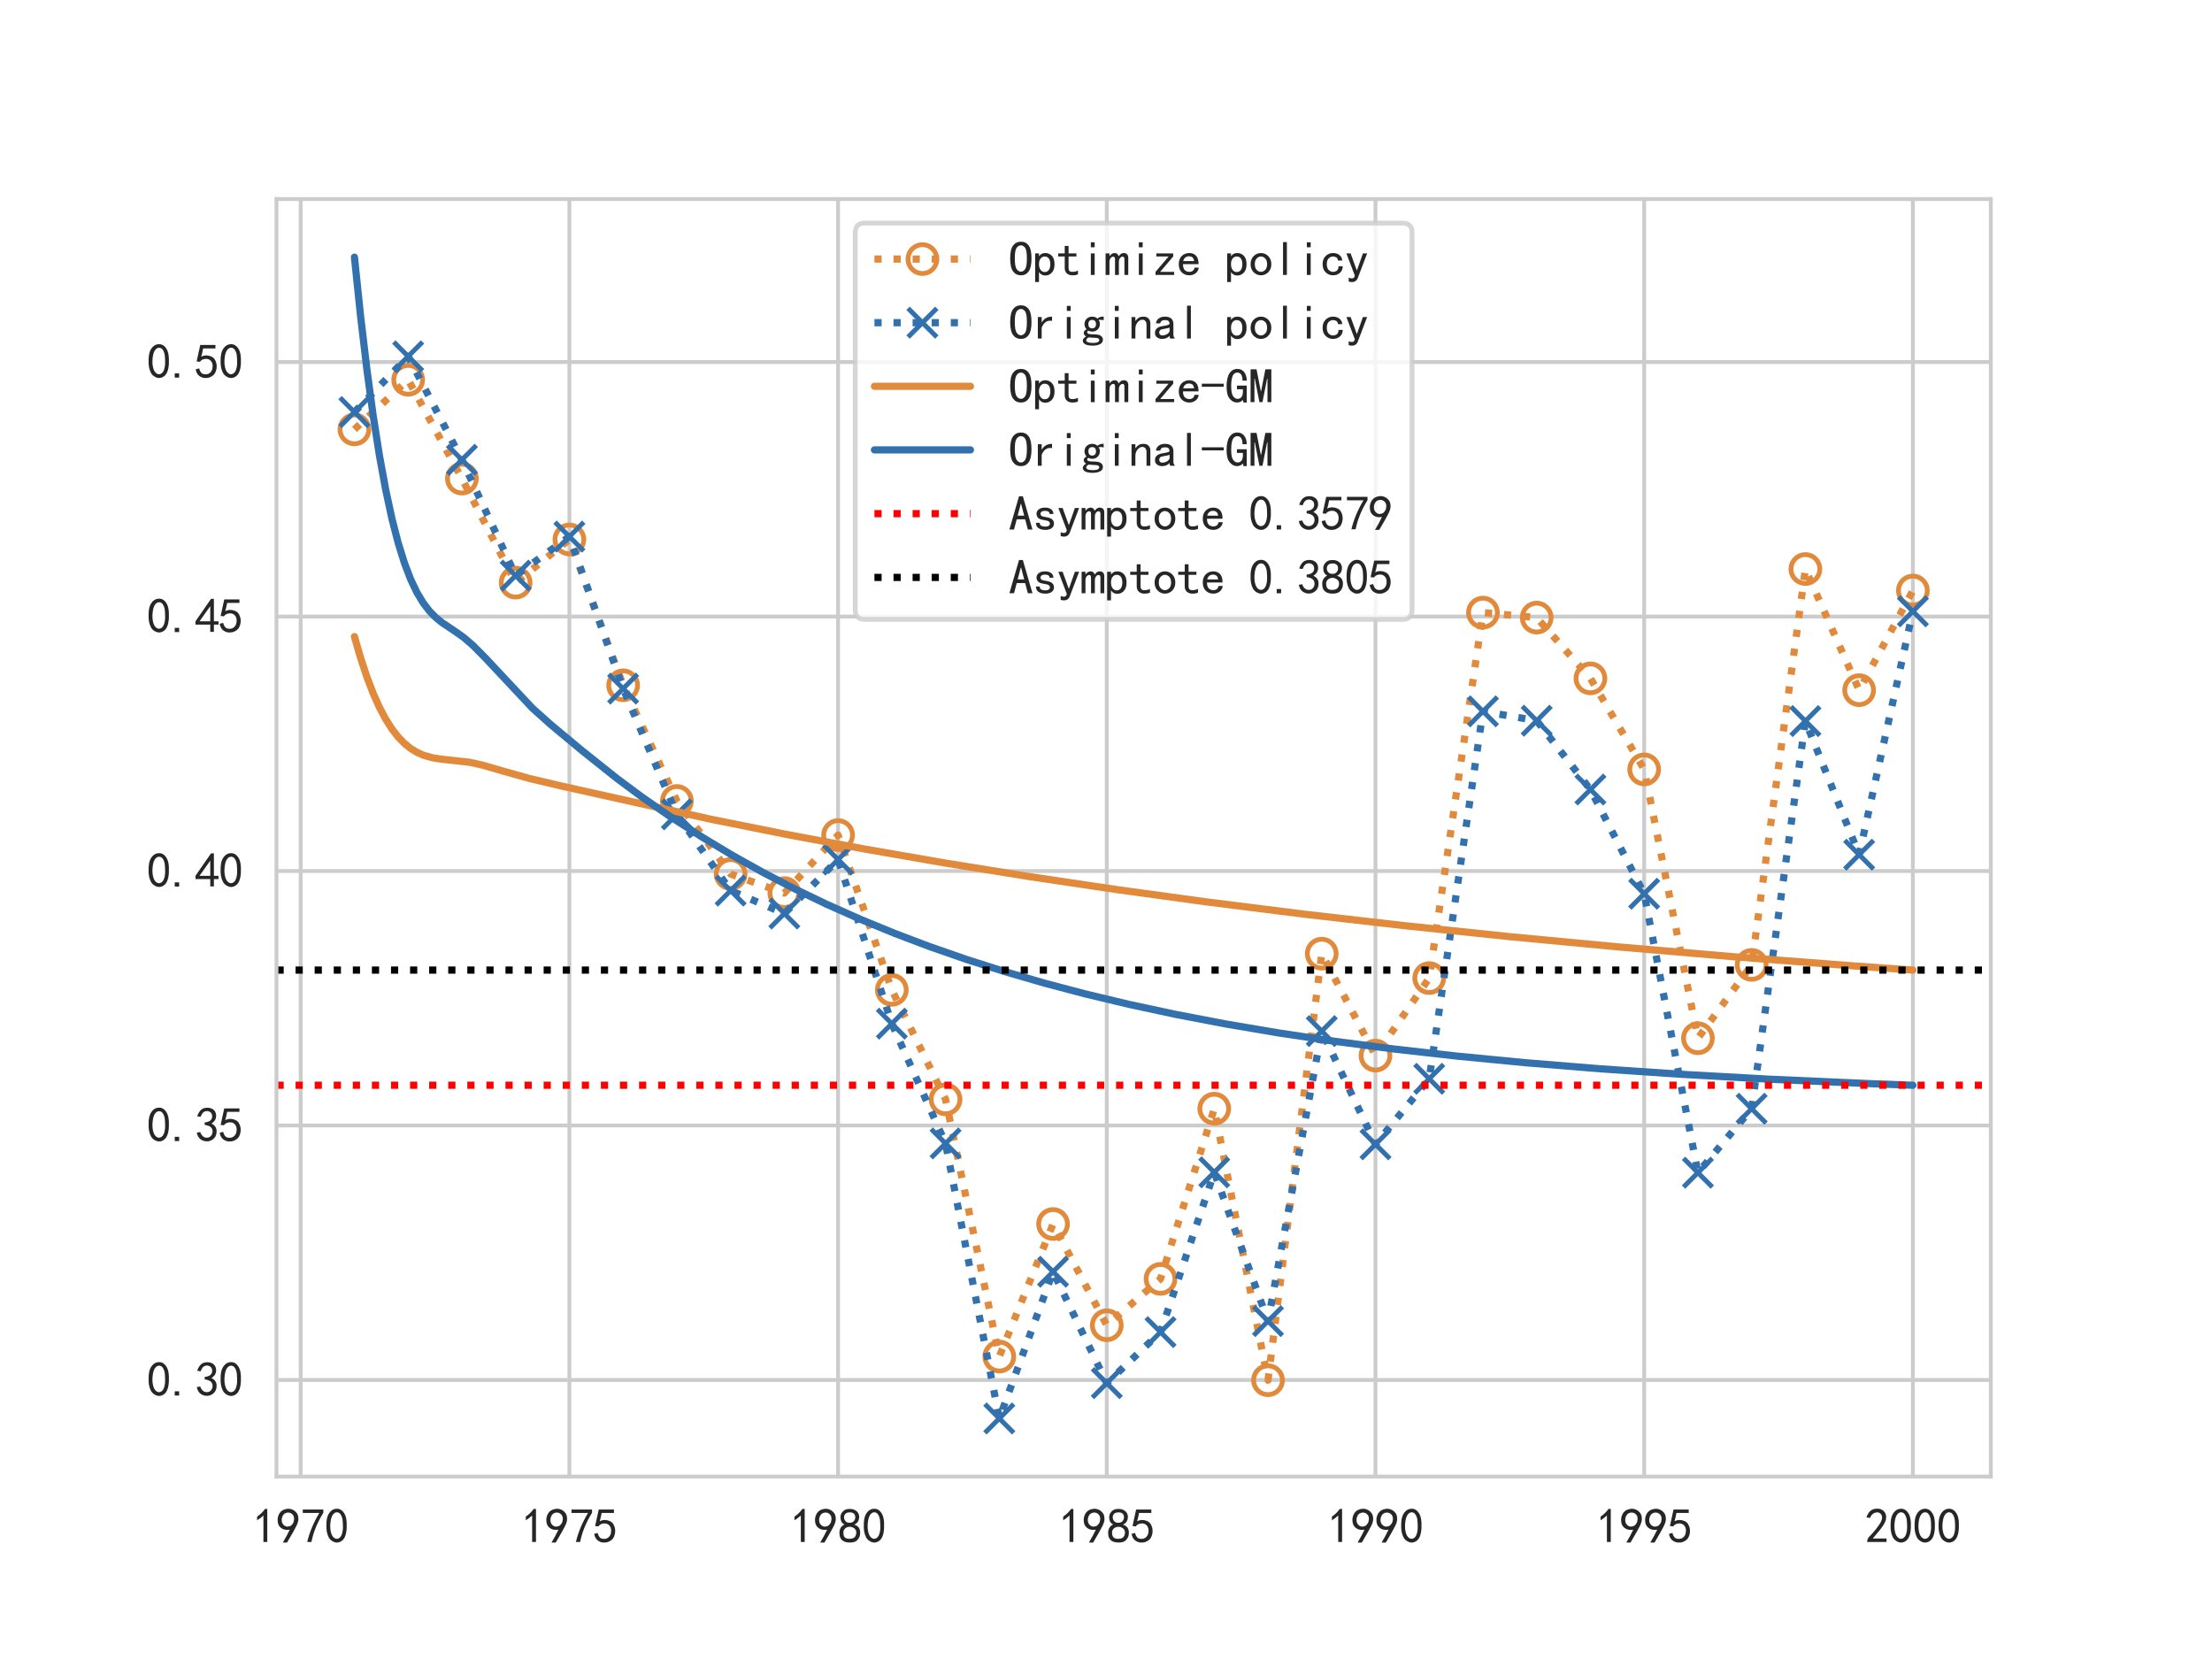 <?xml version="1.0" encoding="utf-8" standalone="no"?>
<!DOCTYPE svg PUBLIC "-//W3C//DTD SVG 1.1//EN"
  "http://www.w3.org/Graphics/SVG/1.1/DTD/svg11.dtd">
<svg xmlns:xlink="http://www.w3.org/1999/xlink" width="460.8pt" height="345.6pt" viewBox="0 0 460.8 345.6" xmlns="http://www.w3.org/2000/svg" version="1.1">
 <defs>
  <style type="text/css">*{stroke-linejoin: round; stroke-linecap: butt}</style>
 </defs>
 <g id="figure_1">
  <g id="patch_1">
   <path d="M 0 345.6 
L 460.8 345.6 
L 460.8 0 
L 0 0 
z
" style="fill: #ffffff"/>
  </g>
  <g id="axes_1">
   <g id="patch_2">
    <path d="M 57.6 307.584 
L 414.72 307.584 
L 414.72 41.472 
L 57.6 41.472 
z
" style="fill: #ffffff"/>
   </g>
   <g id="matplotlib.axis_1">
    <g id="xtick_1">
     <g id="line2d_1">
      <path d="M 62.638 307.584 
L 62.638 41.472 
" clip-path="url(#p0d5412576d)" style="fill: none; stroke: #cccccc; stroke-width: 0.8; stroke-linecap: round"/>
     </g>
     <g id="text_1">
      <!-- 1970 -->
      <g style="fill: #262626" transform="translate(52.638 321.459) scale(0.1 -0.1)">
       <defs>
        <path id="SimHei-31" d="M 1400 3600 
Q 1075 3275 575 2975 
L 575 3450 
Q 1200 3875 1600 4450 
L 1900 4450 
L 1900 150 
L 1400 150 
L 1400 3600 
z
" transform="scale(0.016)"/>
        <path id="SimHei-39" d="M 800 75 
Q 1350 1000 1700 1750 
Q 1075 1650 662 1912 
Q 250 2175 162 2625 
Q 75 3075 175 3437 
Q 275 3800 487 4037 
Q 700 4275 1000 4375 
Q 1300 4475 1537 4475 
Q 1775 4475 2025 4375 
Q 2275 4275 2475 4075 
Q 2675 3875 2750 3662 
Q 2825 3450 2825 3112 
Q 2825 2775 2575 2250 
Q 2325 1725 1350 75 
L 800 75 
z
M 662 2875 
Q 700 2550 937 2337 
Q 1175 2125 1450 2150 
Q 1725 2175 1887 2300 
Q 2050 2425 2200 2725 
Q 2300 3100 2250 3362 
Q 2200 3625 1987 3800 
Q 1775 3975 1525 3975 
Q 1375 4000 1137 3900 
Q 900 3800 762 3500 
Q 625 3200 662 2875 
z
" transform="scale(0.016)"/>
        <path id="SimHei-37" d="M 850 150 
Q 1300 2050 2425 3925 
L 275 3925 
L 275 4375 
L 2950 4375 
L 2950 3950 
Q 1775 2050 1400 150 
L 850 150 
z
" transform="scale(0.016)"/>
        <path id="SimHei-30" d="M 225 2537 
Q 250 3200 412 3587 
Q 575 3975 875 4225 
Q 1175 4475 1612 4475 
Q 2050 4475 2375 4112 
Q 2700 3750 2800 3200 
Q 2900 2650 2862 1937 
Q 2825 1225 2612 775 
Q 2400 325 1975 150 
Q 1550 -25 1125 187 
Q 700 400 525 750 
Q 350 1100 275 1487 
Q 200 1875 225 2537 
z
M 750 2687 
Q 675 2000 800 1462 
Q 925 925 1212 700 
Q 1500 475 1800 612 
Q 2100 750 2237 1162 
Q 2375 1575 2375 2062 
Q 2375 2550 2337 2950 
Q 2300 3350 2112 3675 
Q 1925 4000 1612 4012 
Q 1300 4025 1062 3700 
Q 825 3375 750 2687 
z
" transform="scale(0.016)"/>
       </defs>
       <use xlink:href="#SimHei-31"/>
       <use xlink:href="#SimHei-39" x="50"/>
       <use xlink:href="#SimHei-37" x="100"/>
       <use xlink:href="#SimHei-30" x="150"/>
      </g>
     </g>
    </g>
    <g id="xtick_2">
     <g id="line2d_2">
      <path d="M 118.613 307.584 
L 118.613 41.472 
" clip-path="url(#p0d5412576d)" style="fill: none; stroke: #cccccc; stroke-width: 0.8; stroke-linecap: round"/>
     </g>
     <g id="text_2">
      <!-- 1975 -->
      <g style="fill: #262626" transform="translate(108.613 321.459) scale(0.1 -0.1)">
       <defs>
        <path id="SimHei-35" d="M 550 1325 
Q 725 650 1150 575 
Q 1575 500 1837 662 
Q 2100 825 2212 1087 
Q 2325 1350 2312 1675 
Q 2300 2000 2137 2225 
Q 1975 2450 1725 2525 
Q 1475 2600 1162 2525 
Q 850 2450 650 2175 
L 225 2225 
Q 275 2375 700 4375 
L 2675 4375 
L 2675 3925 
L 1075 3925 
Q 950 3250 825 2850 
Q 1200 3025 1525 3012 
Q 1850 3000 2150 2862 
Q 2450 2725 2587 2487 
Q 2725 2250 2787 2012 
Q 2850 1775 2837 1500 
Q 2825 1225 2725 937 
Q 2625 650 2425 462 
Q 2225 275 1937 162 
Q 1650 50 1275 75 
Q 900 100 562 350 
Q 225 600 100 1200 
L 550 1325 
z
" transform="scale(0.016)"/>
       </defs>
       <use xlink:href="#SimHei-31"/>
       <use xlink:href="#SimHei-39" x="50"/>
       <use xlink:href="#SimHei-37" x="100"/>
       <use xlink:href="#SimHei-35" x="150"/>
      </g>
     </g>
    </g>
    <g id="xtick_3">
     <g id="line2d_3">
      <path d="M 174.588 307.584 
L 174.588 41.472 
" clip-path="url(#p0d5412576d)" style="fill: none; stroke: #cccccc; stroke-width: 0.8; stroke-linecap: round"/>
     </g>
     <g id="text_3">
      <!-- 1980 -->
      <g style="fill: #262626" transform="translate(164.588 321.459) scale(0.1 -0.1)">
       <defs>
        <path id="SimHei-38" d="M 175 1375 
Q 175 1675 325 1962 
Q 475 2250 825 2425 
Q 525 2600 425 2812 
Q 325 3025 312 3300 
Q 300 3575 387 3775 
Q 475 3975 650 4150 
Q 825 4325 1037 4387 
Q 1250 4450 1500 4450 
Q 1750 4450 1950 4400 
Q 2150 4350 2375 4187 
Q 2600 4025 2700 3725 
Q 2800 3425 2687 3025 
Q 2575 2625 2100 2400 
Q 2525 2275 2700 2012 
Q 2875 1750 2875 1375 
Q 2875 1000 2762 775 
Q 2650 550 2512 400 
Q 2375 250 2137 162 
Q 1900 75 1537 75 
Q 1175 75 912 162 
Q 650 250 475 425 
Q 300 600 237 837 
Q 175 1075 175 1375 
z
M 687 1400 
Q 675 1100 787 875 
Q 900 650 1200 587 
Q 1500 525 1825 600 
Q 2150 675 2275 950 
Q 2400 1225 2362 1500 
Q 2325 1775 2050 1962 
Q 1775 2150 1450 2125 
Q 1125 2100 912 1900 
Q 700 1700 687 1400 
z
M 775 3350 
Q 775 3100 950 2875 
Q 1125 2650 1500 2650 
Q 1875 2650 2062 2875 
Q 2250 3100 2237 3412 
Q 2225 3725 2012 3875 
Q 1800 4025 1437 4000 
Q 1075 3975 925 3787 
Q 775 3600 775 3350 
z
" transform="scale(0.016)"/>
       </defs>
       <use xlink:href="#SimHei-31"/>
       <use xlink:href="#SimHei-39" x="50"/>
       <use xlink:href="#SimHei-38" x="100"/>
       <use xlink:href="#SimHei-30" x="150"/>
      </g>
     </g>
    </g>
    <g id="xtick_4">
     <g id="line2d_4">
      <path d="M 230.563 307.584 
L 230.563 41.472 
" clip-path="url(#p0d5412576d)" style="fill: none; stroke: #cccccc; stroke-width: 0.8; stroke-linecap: round"/>
     </g>
     <g id="text_4">
      <!-- 1985 -->
      <g style="fill: #262626" transform="translate(220.563 321.459) scale(0.1 -0.1)">
       <use xlink:href="#SimHei-31"/>
       <use xlink:href="#SimHei-39" x="50"/>
       <use xlink:href="#SimHei-38" x="100"/>
       <use xlink:href="#SimHei-35" x="150"/>
      </g>
     </g>
    </g>
    <g id="xtick_5">
     <g id="line2d_5">
      <path d="M 286.537 307.584 
L 286.537 41.472 
" clip-path="url(#p0d5412576d)" style="fill: none; stroke: #cccccc; stroke-width: 0.8; stroke-linecap: round"/>
     </g>
     <g id="text_5">
      <!-- 1990 -->
      <g style="fill: #262626" transform="translate(276.537 321.459) scale(0.1 -0.1)">
       <use xlink:href="#SimHei-31"/>
       <use xlink:href="#SimHei-39" x="50"/>
       <use xlink:href="#SimHei-39" x="100"/>
       <use xlink:href="#SimHei-30" x="150"/>
      </g>
     </g>
    </g>
    <g id="xtick_6">
     <g id="line2d_6">
      <path d="M 342.512 307.584 
L 342.512 41.472 
" clip-path="url(#p0d5412576d)" style="fill: none; stroke: #cccccc; stroke-width: 0.8; stroke-linecap: round"/>
     </g>
     <g id="text_6">
      <!-- 1995 -->
      <g style="fill: #262626" transform="translate(332.512 321.459) scale(0.1 -0.1)">
       <use xlink:href="#SimHei-31"/>
       <use xlink:href="#SimHei-39" x="50"/>
       <use xlink:href="#SimHei-39" x="100"/>
       <use xlink:href="#SimHei-35" x="150"/>
      </g>
     </g>
    </g>
    <g id="xtick_7">
     <g id="line2d_7">
      <path d="M 398.487 307.584 
L 398.487 41.472 
" clip-path="url(#p0d5412576d)" style="fill: none; stroke: #cccccc; stroke-width: 0.8; stroke-linecap: round"/>
     </g>
     <g id="text_7">
      <!-- 2000 -->
      <g style="fill: #262626" transform="translate(388.487 321.459) scale(0.1 -0.1)">
       <defs>
        <path id="SimHei-32" d="M 300 250 
Q 325 625 650 925 
Q 975 1225 1475 1862 
Q 1975 2500 2125 2850 
Q 2275 3200 2237 3450 
Q 2200 3700 2000 3862 
Q 1800 4025 1537 4000 
Q 1275 3975 1037 3800 
Q 800 3625 675 3275 
L 200 3350 
Q 400 3925 712 4187 
Q 1025 4450 1450 4475 
Q 1700 4500 1900 4462 
Q 2100 4425 2312 4287 
Q 2525 4150 2662 3875 
Q 2800 3600 2762 3212 
Q 2725 2825 2375 2287 
Q 2025 1750 1025 600 
L 2825 600 
L 2825 150 
L 300 150 
L 300 250 
z
" transform="scale(0.016)"/>
       </defs>
       <use xlink:href="#SimHei-32"/>
       <use xlink:href="#SimHei-30" x="50"/>
       <use xlink:href="#SimHei-30" x="100"/>
       <use xlink:href="#SimHei-30" x="150"/>
      </g>
     </g>
    </g>
   </g>
   <g id="matplotlib.axis_2">
    <g id="ytick_1">
     <g id="line2d_8">
      <path d="M 57.6 287.477 
L 414.72 287.477 
" clip-path="url(#p0d5412576d)" style="fill: none; stroke: #cccccc; stroke-width: 0.8; stroke-linecap: round"/>
     </g>
     <g id="text_8">
      <!-- 0.30 -->
      <g style="fill: #262626" transform="translate(30.6 290.914) scale(0.1 -0.1)">
       <defs>
        <path id="SimHei-2e" d="M 1075 125 
L 500 125 
L 500 675 
L 1075 675 
L 1075 125 
z
" transform="scale(0.016)"/>
        <path id="SimHei-33" d="M 250 1225 
L 700 1300 
Q 800 975 1025 762 
Q 1250 550 1587 562 
Q 1925 575 2125 837 
Q 2325 1100 2300 1437 
Q 2275 1775 2037 1962 
Q 1800 2150 1275 2225 
L 1275 2550 
Q 1800 2600 2037 2825 
Q 2275 3050 2250 3412 
Q 2225 3775 1925 3937 
Q 1625 4100 1287 3975 
Q 950 3850 750 3275 
L 300 3350 
Q 450 3800 712 4100 
Q 975 4400 1425 4450 
Q 1875 4500 2212 4337 
Q 2550 4175 2687 3837 
Q 2825 3500 2725 3100 
Q 2625 2700 2150 2400 
Q 2500 2250 2687 1950 
Q 2875 1650 2812 1162 
Q 2750 675 2375 375 
Q 2000 75 1525 87 
Q 1050 100 700 387 
Q 350 675 250 1225 
z
" transform="scale(0.016)"/>
       </defs>
       <use xlink:href="#SimHei-30"/>
       <use xlink:href="#SimHei-2e" x="50"/>
       <use xlink:href="#SimHei-33" x="100"/>
       <use xlink:href="#SimHei-30" x="150"/>
      </g>
     </g>
    </g>
    <g id="ytick_2">
     <g id="line2d_9">
      <path d="M 57.6 234.463 
L 414.72 234.463 
" clip-path="url(#p0d5412576d)" style="fill: none; stroke: #cccccc; stroke-width: 0.8; stroke-linecap: round"/>
     </g>
     <g id="text_9">
      <!-- 0.35 -->
      <g style="fill: #262626" transform="translate(30.6 237.901) scale(0.1 -0.1)">
       <use xlink:href="#SimHei-30"/>
       <use xlink:href="#SimHei-2e" x="50"/>
       <use xlink:href="#SimHei-33" x="100"/>
       <use xlink:href="#SimHei-35" x="150"/>
      </g>
     </g>
    </g>
    <g id="ytick_3">
     <g id="line2d_10">
      <path d="M 57.6 181.45 
L 414.72 181.45 
" clip-path="url(#p0d5412576d)" style="fill: none; stroke: #cccccc; stroke-width: 0.8; stroke-linecap: round"/>
     </g>
     <g id="text_10">
      <!-- 0.40 -->
      <g style="fill: #262626" transform="translate(30.6 184.887) scale(0.1 -0.1)">
       <defs>
        <path id="SimHei-34" d="M 2000 1100 
L 75 1100 
L 75 1525 
L 2100 4450 
L 2475 4450 
L 2475 1525 
L 3075 1525 
L 3075 1100 
L 2475 1100 
L 2475 150 
L 2000 150 
L 2000 1100 
z
M 2000 1525 
L 2000 3500 
L 600 1525 
L 2000 1525 
z
" transform="scale(0.016)"/>
       </defs>
       <use xlink:href="#SimHei-30"/>
       <use xlink:href="#SimHei-2e" x="50"/>
       <use xlink:href="#SimHei-34" x="100"/>
       <use xlink:href="#SimHei-30" x="150"/>
      </g>
     </g>
    </g>
    <g id="ytick_4">
     <g id="line2d_11">
      <path d="M 57.6 128.436 
L 414.72 128.436 
" clip-path="url(#p0d5412576d)" style="fill: none; stroke: #cccccc; stroke-width: 0.8; stroke-linecap: round"/>
     </g>
     <g id="text_11">
      <!-- 0.45 -->
      <g style="fill: #262626" transform="translate(30.6 131.873) scale(0.1 -0.1)">
       <use xlink:href="#SimHei-30"/>
       <use xlink:href="#SimHei-2e" x="50"/>
       <use xlink:href="#SimHei-34" x="100"/>
       <use xlink:href="#SimHei-35" x="150"/>
      </g>
     </g>
    </g>
    <g id="ytick_5">
     <g id="line2d_12">
      <path d="M 57.6 75.422 
L 414.72 75.422 
" clip-path="url(#p0d5412576d)" style="fill: none; stroke: #cccccc; stroke-width: 0.8; stroke-linecap: round"/>
     </g>
     <g id="text_12">
      <!-- 0.50 -->
      <g style="fill: #262626" transform="translate(30.6 78.86) scale(0.1 -0.1)">
       <use xlink:href="#SimHei-30"/>
       <use xlink:href="#SimHei-2e" x="50"/>
       <use xlink:href="#SimHei-35" x="100"/>
       <use xlink:href="#SimHei-30" x="150"/>
      </g>
     </g>
    </g>
   </g>
   <g id="line2d_13">
    <path d="M 73.833 89.447 
L 85.028 79.119 
L 96.223 99.699 
L 107.418 121.376 
L 118.613 112.377 
L 129.808 142.759 
L 141.003 166.853 
L 152.198 182.072 
L 163.393 186.046 
L 174.588 173.964 
L 185.783 206.205 
L 196.978 229.015 
L 208.173 282.592 
L 219.368 254.981 
L 230.563 276.073 
L 241.757 266.413 
L 252.952 230.96 
L 264.147 287.524 
L 275.342 198.664 
L 286.537 219.904 
L 297.732 203.753 
L 308.927 127.617 
L 320.122 128.656 
L 331.317 141.315 
L 342.512 160.277 
L 353.707 216.287 
L 364.902 201.003 
L 376.097 118.538 
L 387.292 143.773 
L 398.487 123.02 
" clip-path="url(#p0d5412576d)" style="fill: none; stroke-dasharray: 1.5,2.475; stroke-dashoffset: 0; stroke: #e18a3b; stroke-width: 1.5"/>
    <defs>
     <path id="m5a6e55ad5c" d="M 0 3 
C 0.796 3 1.559 2.684 2.121 2.121 
C 2.684 1.559 3 0.796 3 0 
C 3 -0.796 2.684 -1.559 2.121 -2.121 
C 1.559 -2.684 0.796 -3 0 -3 
C -0.796 -3 -1.559 -2.684 -2.121 -2.121 
C -2.684 -1.559 -3 -0.796 -3 0 
C -3 0.796 -2.684 1.559 -2.121 2.121 
C -1.559 2.684 -0.796 3 0 3 
z
" style="stroke: #e18a3b"/>
    </defs>
    <g clip-path="url(#p0d5412576d)">
     <use xlink:href="#m5a6e55ad5c" x="73.833" y="89.447" style="fill-opacity: 0; stroke: #e18a3b"/>
     <use xlink:href="#m5a6e55ad5c" x="85.028" y="79.119" style="fill-opacity: 0; stroke: #e18a3b"/>
     <use xlink:href="#m5a6e55ad5c" x="96.223" y="99.699" style="fill-opacity: 0; stroke: #e18a3b"/>
     <use xlink:href="#m5a6e55ad5c" x="107.418" y="121.376" style="fill-opacity: 0; stroke: #e18a3b"/>
     <use xlink:href="#m5a6e55ad5c" x="118.613" y="112.377" style="fill-opacity: 0; stroke: #e18a3b"/>
     <use xlink:href="#m5a6e55ad5c" x="129.808" y="142.759" style="fill-opacity: 0; stroke: #e18a3b"/>
     <use xlink:href="#m5a6e55ad5c" x="141.003" y="166.853" style="fill-opacity: 0; stroke: #e18a3b"/>
     <use xlink:href="#m5a6e55ad5c" x="152.198" y="182.072" style="fill-opacity: 0; stroke: #e18a3b"/>
     <use xlink:href="#m5a6e55ad5c" x="163.393" y="186.046" style="fill-opacity: 0; stroke: #e18a3b"/>
     <use xlink:href="#m5a6e55ad5c" x="174.588" y="173.964" style="fill-opacity: 0; stroke: #e18a3b"/>
     <use xlink:href="#m5a6e55ad5c" x="185.783" y="206.205" style="fill-opacity: 0; stroke: #e18a3b"/>
     <use xlink:href="#m5a6e55ad5c" x="196.978" y="229.015" style="fill-opacity: 0; stroke: #e18a3b"/>
     <use xlink:href="#m5a6e55ad5c" x="208.173" y="282.592" style="fill-opacity: 0; stroke: #e18a3b"/>
     <use xlink:href="#m5a6e55ad5c" x="219.368" y="254.981" style="fill-opacity: 0; stroke: #e18a3b"/>
     <use xlink:href="#m5a6e55ad5c" x="230.563" y="276.073" style="fill-opacity: 0; stroke: #e18a3b"/>
     <use xlink:href="#m5a6e55ad5c" x="241.757" y="266.413" style="fill-opacity: 0; stroke: #e18a3b"/>
     <use xlink:href="#m5a6e55ad5c" x="252.952" y="230.96" style="fill-opacity: 0; stroke: #e18a3b"/>
     <use xlink:href="#m5a6e55ad5c" x="264.147" y="287.524" style="fill-opacity: 0; stroke: #e18a3b"/>
     <use xlink:href="#m5a6e55ad5c" x="275.342" y="198.664" style="fill-opacity: 0; stroke: #e18a3b"/>
     <use xlink:href="#m5a6e55ad5c" x="286.537" y="219.904" style="fill-opacity: 0; stroke: #e18a3b"/>
     <use xlink:href="#m5a6e55ad5c" x="297.732" y="203.753" style="fill-opacity: 0; stroke: #e18a3b"/>
     <use xlink:href="#m5a6e55ad5c" x="308.927" y="127.617" style="fill-opacity: 0; stroke: #e18a3b"/>
     <use xlink:href="#m5a6e55ad5c" x="320.122" y="128.656" style="fill-opacity: 0; stroke: #e18a3b"/>
     <use xlink:href="#m5a6e55ad5c" x="331.317" y="141.315" style="fill-opacity: 0; stroke: #e18a3b"/>
     <use xlink:href="#m5a6e55ad5c" x="342.512" y="160.277" style="fill-opacity: 0; stroke: #e18a3b"/>
     <use xlink:href="#m5a6e55ad5c" x="353.707" y="216.287" style="fill-opacity: 0; stroke: #e18a3b"/>
     <use xlink:href="#m5a6e55ad5c" x="364.902" y="201.003" style="fill-opacity: 0; stroke: #e18a3b"/>
     <use xlink:href="#m5a6e55ad5c" x="376.097" y="118.538" style="fill-opacity: 0; stroke: #e18a3b"/>
     <use xlink:href="#m5a6e55ad5c" x="387.292" y="143.773" style="fill-opacity: 0; stroke: #e18a3b"/>
     <use xlink:href="#m5a6e55ad5c" x="398.487" y="123.02" style="fill-opacity: 0; stroke: #e18a3b"/>
    </g>
   </g>
   <g id="line2d_14">
    <path d="M 73.833 85.841 
L 85.028 74.234 
L 96.223 95.782 
L 107.418 119.907 
L 118.613 111.777 
L 129.808 143.449 
L 141.003 169.641 
L 152.198 185.531 
L 163.393 190.308 
L 174.588 179.061 
L 185.783 213.244 
L 196.978 238.199 
L 208.173 295.488 
L 219.368 264.923 
L 230.563 288.133 
L 241.757 277.502 
L 252.952 244.213 
L 264.147 275.207 
L 275.342 214.796 
L 286.537 238.38 
L 297.732 224.734 
L 308.927 148.185 
L 320.122 150.135 
L 331.317 164.473 
L 342.512 186.182 
L 353.707 244.29 
L 364.902 230.969 
L 376.097 150.213 
L 387.292 178.044 
L 398.487 127.358 
" clip-path="url(#p0d5412576d)" style="fill: none; stroke-dasharray: 1.5,2.475; stroke-dashoffset: 0; stroke: #3271ae; stroke-width: 1.5"/>
    <defs>
     <path id="m3b386dbe1a" d="M -3 3 
L 3 -3 
M -3 -3 
L 3 3 
" style="stroke: #3271ae"/>
    </defs>
    <g clip-path="url(#p0d5412576d)">
     <use xlink:href="#m3b386dbe1a" x="73.833" y="85.841" style="fill: #3271ae; stroke: #3271ae"/>
     <use xlink:href="#m3b386dbe1a" x="85.028" y="74.234" style="fill: #3271ae; stroke: #3271ae"/>
     <use xlink:href="#m3b386dbe1a" x="96.223" y="95.782" style="fill: #3271ae; stroke: #3271ae"/>
     <use xlink:href="#m3b386dbe1a" x="107.418" y="119.907" style="fill: #3271ae; stroke: #3271ae"/>
     <use xlink:href="#m3b386dbe1a" x="118.613" y="111.777" style="fill: #3271ae; stroke: #3271ae"/>
     <use xlink:href="#m3b386dbe1a" x="129.808" y="143.449" style="fill: #3271ae; stroke: #3271ae"/>
     <use xlink:href="#m3b386dbe1a" x="141.003" y="169.641" style="fill: #3271ae; stroke: #3271ae"/>
     <use xlink:href="#m3b386dbe1a" x="152.198" y="185.531" style="fill: #3271ae; stroke: #3271ae"/>
     <use xlink:href="#m3b386dbe1a" x="163.393" y="190.308" style="fill: #3271ae; stroke: #3271ae"/>
     <use xlink:href="#m3b386dbe1a" x="174.588" y="179.061" style="fill: #3271ae; stroke: #3271ae"/>
     <use xlink:href="#m3b386dbe1a" x="185.783" y="213.244" style="fill: #3271ae; stroke: #3271ae"/>
     <use xlink:href="#m3b386dbe1a" x="196.978" y="238.199" style="fill: #3271ae; stroke: #3271ae"/>
     <use xlink:href="#m3b386dbe1a" x="208.173" y="295.488" style="fill: #3271ae; stroke: #3271ae"/>
     <use xlink:href="#m3b386dbe1a" x="219.368" y="264.923" style="fill: #3271ae; stroke: #3271ae"/>
     <use xlink:href="#m3b386dbe1a" x="230.563" y="288.133" style="fill: #3271ae; stroke: #3271ae"/>
     <use xlink:href="#m3b386dbe1a" x="241.757" y="277.502" style="fill: #3271ae; stroke: #3271ae"/>
     <use xlink:href="#m3b386dbe1a" x="252.952" y="244.213" style="fill: #3271ae; stroke: #3271ae"/>
     <use xlink:href="#m3b386dbe1a" x="264.147" y="275.207" style="fill: #3271ae; stroke: #3271ae"/>
     <use xlink:href="#m3b386dbe1a" x="275.342" y="214.796" style="fill: #3271ae; stroke: #3271ae"/>
     <use xlink:href="#m3b386dbe1a" x="286.537" y="238.38" style="fill: #3271ae; stroke: #3271ae"/>
     <use xlink:href="#m3b386dbe1a" x="297.732" y="224.734" style="fill: #3271ae; stroke: #3271ae"/>
     <use xlink:href="#m3b386dbe1a" x="308.927" y="148.185" style="fill: #3271ae; stroke: #3271ae"/>
     <use xlink:href="#m3b386dbe1a" x="320.122" y="150.135" style="fill: #3271ae; stroke: #3271ae"/>
     <use xlink:href="#m3b386dbe1a" x="331.317" y="164.473" style="fill: #3271ae; stroke: #3271ae"/>
     <use xlink:href="#m3b386dbe1a" x="342.512" y="186.182" style="fill: #3271ae; stroke: #3271ae"/>
     <use xlink:href="#m3b386dbe1a" x="353.707" y="244.29" style="fill: #3271ae; stroke: #3271ae"/>
     <use xlink:href="#m3b386dbe1a" x="364.902" y="230.969" style="fill: #3271ae; stroke: #3271ae"/>
     <use xlink:href="#m3b386dbe1a" x="376.097" y="150.213" style="fill: #3271ae; stroke: #3271ae"/>
     <use xlink:href="#m3b386dbe1a" x="387.292" y="178.044" style="fill: #3271ae; stroke: #3271ae"/>
     <use xlink:href="#m3b386dbe1a" x="398.487" y="127.358" style="fill: #3271ae; stroke: #3271ae"/>
    </g>
   </g>
   <g id="line2d_15">
    <path d="M 73.833 132.611 
L 75.134 137.108 
L 76.435 141.036 
L 77.736 144.434 
L 79.038 147.344 
L 80.339 149.802 
L 81.64 151.85 
L 82.941 153.526 
L 84.242 154.87 
L 85.544 155.92 
L 86.845 156.718 
L 88.146 157.301 
L 90.098 157.86 
L 92.05 158.159 
L 97.905 158.805 
L 100.508 159.39 
L 105.062 160.701 
L 110.267 162.166 
L 116.773 163.701 
L 148.002 170.644 
L 163.617 173.782 
L 179.882 176.827 
L 196.798 179.769 
L 214.365 182.599 
L 232.582 185.31 
L 251.449 187.895 
L 271.618 190.43 
L 292.438 192.819 
L 314.559 195.127 
L 337.33 197.278 
L 361.402 199.327 
L 386.776 201.262 
L 398.487 202.085 
L 398.487 202.085 
" clip-path="url(#p0d5412576d)" style="fill: none; stroke: #e18a3b; stroke-width: 1.5; stroke-linecap: round"/>
   </g>
   <g id="line2d_16">
    <path d="M 73.833 53.568 
L 75.134 66.021 
L 76.435 76.987 
L 77.736 86.568 
L 79.038 94.866 
L 80.339 101.982 
L 81.64 108.02 
L 82.941 113.079 
L 84.242 117.263 
L 85.544 120.673 
L 86.845 123.411 
L 88.146 125.578 
L 89.447 127.277 
L 90.749 128.609 
L 92.05 129.676 
L 94.652 131.423 
L 96.604 132.795 
L 98.556 134.479 
L 101.158 137.112 
L 110.918 147.53 
L 114.821 151.023 
L 121.327 156.431 
L 128.484 162.135 
L 133.689 166.004 
L 139.544 170.058 
L 146.05 174.261 
L 152.557 178.174 
L 159.063 181.807 
L 165.569 185.179 
L 172.075 188.312 
L 179.232 191.502 
L 186.388 194.443 
L 193.545 197.155 
L 201.352 199.872 
L 209.16 202.359 
L 217.618 204.816 
L 226.076 207.048 
L 235.184 209.225 
L 244.943 211.32 
L 255.353 213.313 
L 266.413 215.188 
L 278.124 216.933 
L 290.486 218.54 
L 303.498 220.005 
L 317.812 221.385 
L 333.426 222.656 
L 350.342 223.801 
L 368.559 224.811 
L 389.379 225.737 
L 398.487 226.078 
L 398.487 226.078 
" clip-path="url(#p0d5412576d)" style="fill: none; stroke: #3271ae; stroke-width: 1.5; stroke-linecap: round"/>
   </g>
   <g id="line2d_17">
    <path d="M 57.6 226.078 
L 414.72 226.078 
" clip-path="url(#p0d5412576d)" style="fill: none; stroke-dasharray: 1.5,2.475; stroke-dashoffset: 0; stroke: #ff0000; stroke-width: 1.5"/>
   </g>
   <g id="line2d_18">
    <path d="M 57.6 202.085 
L 414.72 202.085 
" clip-path="url(#p0d5412576d)" style="fill: none; stroke-dasharray: 1.5,2.475; stroke-dashoffset: 0; stroke: #000000; stroke-width: 1.5"/>
   </g>
   <g id="patch_3">
    <path d="M 57.6 307.584 
L 57.6 41.472 
" style="fill: none; stroke: #cccccc; stroke-width: 0.8; stroke-linejoin: miter; stroke-linecap: square"/>
   </g>
   <g id="patch_4">
    <path d="M 414.72 307.584 
L 414.72 41.472 
" style="fill: none; stroke: #cccccc; stroke-width: 0.8; stroke-linejoin: miter; stroke-linecap: square"/>
   </g>
   <g id="patch_5">
    <path d="M 57.6 307.584 
L 414.72 307.584 
" style="fill: none; stroke: #cccccc; stroke-width: 0.8; stroke-linejoin: miter; stroke-linecap: square"/>
   </g>
   <g id="patch_6">
    <path d="M 57.6 41.472 
L 414.72 41.472 
" style="fill: none; stroke: #cccccc; stroke-width: 0.8; stroke-linejoin: miter; stroke-linecap: square"/>
   </g>
   <g id="legend_1">
    <g id="patch_7">
     <path d="M 180.16 129.035 
L 292.16 129.035 
Q 294.16 129.035 294.16 127.034 
L 294.16 48.472 
Q 294.16 46.472 292.16 46.472 
L 180.16 46.472 
Q 178.16 46.472 178.16 48.472 
L 178.16 127.034 
Q 178.16 129.035 180.16 129.035 
z
" style="fill: #ffffff; opacity: 0.8; stroke: #cccccc; stroke-linejoin: miter"/>
    </g>
    <g id="line2d_19">
     <path d="M 182.16 53.972 
L 192.16 53.972 
L 202.16 53.972 
" style="fill: none; stroke-dasharray: 1.5,2.475; stroke-dashoffset: 0; stroke: #e18a3b; stroke-width: 1.5"/>
     <g>
      <use xlink:href="#m5a6e55ad5c" x="192.16" y="53.972" style="fill-opacity: 0; stroke: #e18a3b"/>
     </g>
    </g>
    <g id="text_13">
     <!-- Optimize policy -->
     <g style="fill: #262626" transform="translate(210.16 57.472) scale(0.1 -0.1)">
      <defs>
       <path id="SimHei-4f" d="M 2950 2275 
Q 2950 1100 2587 587 
Q 2225 75 1575 75 
Q 925 75 550 587 
Q 175 1100 175 2275 
Q 175 3450 550 3950 
Q 925 4450 1575 4450 
Q 2225 4450 2587 3950 
Q 2950 3450 2950 2275 
z
M 2350 2275 
Q 2350 3325 2125 3650 
Q 1900 3975 1575 3975 
Q 1250 3975 1012 3650 
Q 775 3325 775 2275 
Q 775 1225 1012 887 
Q 1250 550 1575 550 
Q 1900 550 2125 887 
Q 2350 1225 2350 2275 
z
" transform="scale(0.016)"/>
       <path id="SimHei-70" d="M 2825 1525 
Q 2825 800 2475 425 
Q 2125 50 1625 50 
Q 1350 50 1150 162 
Q 950 275 800 500 
L 800 -800 
L 300 -800 
L 300 2925 
L 800 2925 
L 800 2550 
Q 950 2775 1150 2875 
Q 1350 2975 1625 2975 
Q 2125 2975 2475 2612 
Q 2825 2250 2825 1525 
z
M 2275 1525 
Q 2275 2000 2087 2262 
Q 1900 2525 1525 2525 
Q 1225 2525 1012 2262 
Q 800 2000 800 1525 
Q 800 1050 1012 775 
Q 1225 500 1525 500 
Q 1900 500 2087 775 
Q 2275 1050 2275 1525 
z
" transform="scale(0.016)"/>
       <path id="SimHei-74" d="M 2750 200 
Q 2625 150 2462 112 
Q 2300 75 2025 75 
Q 1575 75 1300 325 
Q 1025 575 1025 1025 
L 1025 2525 
L 175 2525 
L 175 2925 
L 1025 2925 
L 1025 3900 
L 1525 3900 
L 1525 2925 
L 2550 2925 
L 2550 2525 
L 1525 2525 
L 1525 1000 
Q 1525 800 1625 662 
Q 1725 525 2000 525 
Q 2275 525 2450 575 
Q 2625 625 2750 700 
L 2750 200 
z
" transform="scale(0.016)"/>
       <path id="SimHei-69" d="M 1800 3725 
L 1300 3725 
L 1300 4375 
L 1800 4375 
L 1800 3725 
z
M 1800 125 
L 1300 125 
L 1300 2925 
L 1800 2925 
L 1800 125 
z
" transform="scale(0.016)"/>
       <path id="SimHei-6d" d="M 3050 125 
L 2550 125 
L 2550 2150 
Q 2550 2300 2500 2400 
Q 2450 2500 2300 2500 
Q 2125 2500 1975 2312 
Q 1825 2125 1825 1825 
L 1825 125 
L 1325 125 
L 1325 2150 
Q 1325 2300 1275 2400 
Q 1225 2500 1075 2500 
Q 900 2500 750 2312 
Q 600 2125 600 1825 
L 600 125 
L 100 125 
L 100 2925 
L 600 2925 
L 600 2550 
Q 725 2750 900 2862 
Q 1075 2975 1275 2975 
Q 1475 2975 1612 2862 
Q 1750 2750 1800 2550 
Q 1925 2750 2087 2862 
Q 2250 2975 2450 2975 
Q 2750 2975 2900 2812 
Q 3050 2650 3050 2350 
L 3050 125 
z
" transform="scale(0.016)"/>
       <path id="SimHei-7a" d="M 2775 125 
L 350 125 
L 350 525 
L 2050 2525 
L 450 2525 
L 450 2925 
L 2650 2925 
L 2650 2525 
L 950 525 
L 2775 525 
L 2775 125 
z
" transform="scale(0.016)"/>
       <path id="SimHei-65" d="M 2850 1075 
Q 2800 625 2450 350 
Q 2100 75 1625 75 
Q 1025 75 637 462 
Q 250 850 250 1525 
Q 250 2200 637 2587 
Q 1025 2975 1625 2975 
Q 2150 2975 2487 2637 
Q 2825 2300 2825 1525 
L 800 1525 
Q 800 975 1037 750 
Q 1275 525 1625 525 
Q 1900 525 2075 662 
Q 2250 800 2300 1075 
L 2850 1075 
z
M 2250 1925 
Q 2200 2275 2025 2412 
Q 1850 2550 1575 2550 
Q 1325 2550 1125 2412 
Q 925 2275 825 1925 
L 2250 1925 
z
" transform="scale(0.016)"/>
       <path id="SimHei-20" transform="scale(0.016)"/>
       <path id="SimHei-6f" d="M 2925 1525 
Q 2925 875 2525 475 
Q 2125 75 1575 75 
Q 1025 75 625 475 
Q 225 875 225 1525 
Q 225 2175 625 2575 
Q 1025 2975 1575 2975 
Q 2125 2975 2525 2575 
Q 2925 2175 2925 1525 
z
M 2375 1525 
Q 2375 2025 2125 2275 
Q 1875 2525 1575 2525 
Q 1275 2525 1025 2275 
Q 775 2025 775 1525 
Q 775 1025 1025 775 
Q 1275 525 1575 525 
Q 1875 525 2125 775 
Q 2375 1025 2375 1525 
z
" transform="scale(0.016)"/>
       <path id="SimHei-6c" d="M 1825 125 
L 1325 125 
L 1325 4400 
L 1825 4400 
L 1825 125 
z
" transform="scale(0.016)"/>
       <path id="SimHei-63" d="M 2850 1250 
Q 2850 725 2487 400 
Q 2125 75 1575 75 
Q 1025 75 625 462 
Q 225 850 225 1525 
Q 225 2200 625 2587 
Q 1025 2975 1575 2975 
Q 2125 2975 2450 2687 
Q 2775 2400 2775 2000 
L 2225 2000 
Q 2200 2300 2012 2412 
Q 1825 2525 1575 2525 
Q 1275 2525 1025 2287 
Q 775 2050 775 1525 
Q 775 1000 1025 762 
Q 1275 525 1575 525 
Q 1900 525 2100 700 
Q 2300 875 2300 1250 
L 2850 1250 
z
" transform="scale(0.016)"/>
       <path id="SimHei-79" d="M 2900 2925 
L 1750 -100 
Q 1650 -450 1450 -625 
Q 1250 -800 950 -800 
Q 825 -800 712 -787 
Q 600 -775 500 -725 
L 500 -225 
Q 600 -275 700 -300 
Q 800 -325 875 -325 
Q 1075 -325 1150 -262 
Q 1225 -200 1300 25 
L 200 2925 
L 750 2925 
L 1550 725 
L 1575 725 
L 2350 2925 
L 2900 2925 
z
" transform="scale(0.016)"/>
      </defs>
      <use xlink:href="#SimHei-4f"/>
      <use xlink:href="#SimHei-70" x="50"/>
      <use xlink:href="#SimHei-74" x="100"/>
      <use xlink:href="#SimHei-69" x="150"/>
      <use xlink:href="#SimHei-6d" x="200"/>
      <use xlink:href="#SimHei-69" x="250"/>
      <use xlink:href="#SimHei-7a" x="300"/>
      <use xlink:href="#SimHei-65" x="350"/>
      <use xlink:href="#SimHei-20" x="400"/>
      <use xlink:href="#SimHei-70" x="450"/>
      <use xlink:href="#SimHei-6f" x="500"/>
      <use xlink:href="#SimHei-6c" x="550"/>
      <use xlink:href="#SimHei-69" x="600"/>
      <use xlink:href="#SimHei-63" x="650"/>
      <use xlink:href="#SimHei-79" x="700"/>
     </g>
    </g>
    <g id="line2d_20">
     <path d="M 182.16 67.222 
L 192.16 67.222 
L 202.16 67.222 
" style="fill: none; stroke-dasharray: 1.5,2.475; stroke-dashoffset: 0; stroke: #3271ae; stroke-width: 1.5"/>
     <g>
      <use xlink:href="#m3b386dbe1a" x="192.16" y="67.222" style="fill: #3271ae; stroke: #3271ae"/>
     </g>
    </g>
    <g id="text_14">
     <!-- Original policy -->
     <g style="fill: #262626" transform="translate(210.16 70.722) scale(0.1 -0.1)">
      <defs>
       <path id="SimHei-72" d="M 2500 2425 
Q 2025 2500 1700 2287 
Q 1375 2075 1150 1550 
L 1150 125 
L 650 125 
L 650 2925 
L 1150 2925 
L 1150 2200 
Q 1375 2600 1712 2787 
Q 2050 2975 2500 2975 
L 2500 2425 
z
" transform="scale(0.016)"/>
       <path id="SimHei-67" d="M 2975 2500 
Q 2800 2550 2637 2562 
Q 2475 2575 2300 2525 
Q 2375 2450 2425 2337 
Q 2475 2225 2475 2000 
Q 2475 1575 2187 1300 
Q 1900 1025 1475 1025 
Q 1375 1025 1212 1062 
Q 1050 1100 950 1150 
Q 875 1100 850 1050 
Q 825 1000 825 925 
Q 825 800 1000 737 
Q 1175 675 1625 675 
Q 2350 675 2612 475 
Q 2875 275 2875 -25 
Q 2875 -425 2487 -612 
Q 2100 -800 1575 -800 
Q 900 -800 575 -625 
Q 250 -450 250 -150 
Q 250 0 375 150 
Q 500 300 700 400 
Q 550 475 462 587 
Q 375 700 375 875 
Q 375 1025 487 1137 
Q 600 1250 750 1325 
Q 625 1450 550 1625 
Q 475 1800 475 2000 
Q 475 2425 762 2700 
Q 1050 2975 1475 2975 
Q 1700 2975 1862 2912 
Q 2025 2850 2150 2725 
Q 2350 2875 2550 2937 
Q 2750 3000 2975 2975 
L 2975 2500 
z
M 1975 2000 
Q 1975 2250 1850 2400 
Q 1725 2550 1475 2550 
Q 1225 2550 1100 2400 
Q 975 2250 975 2000 
Q 975 1750 1100 1600 
Q 1225 1450 1475 1450 
Q 1725 1450 1850 1600 
Q 1975 1750 1975 2000 
z
M 2400 -75 
Q 2400 25 2287 125 
Q 2175 225 1725 225 
Q 1625 225 1450 237 
Q 1275 250 1050 275 
Q 850 200 775 100 
Q 700 0 700 -100 
Q 700 -250 900 -350 
Q 1100 -450 1600 -450 
Q 2025 -450 2212 -337 
Q 2400 -225 2400 -75 
z
" transform="scale(0.016)"/>
       <path id="SimHei-6e" d="M 2800 125 
L 2300 125 
L 2300 1925 
Q 2300 2225 2150 2400 
Q 2000 2575 1750 2575 
Q 1425 2575 1137 2237 
Q 850 1900 850 1400 
L 850 125 
L 350 125 
L 350 2925 
L 850 2925 
L 850 2400 
Q 1050 2675 1287 2825 
Q 1525 2975 1900 2975 
Q 2350 2975 2575 2725 
Q 2800 2475 2800 2100 
L 2800 125 
z
" transform="scale(0.016)"/>
       <path id="SimHei-61" d="M 2875 125 
L 2275 125 
Q 2225 175 2200 262 
Q 2175 350 2175 475 
Q 2000 275 1750 175 
Q 1500 75 1225 75 
Q 825 75 550 275 
Q 275 475 275 850 
Q 275 1225 525 1450 
Q 775 1675 1300 1750 
Q 1650 1800 1912 1875 
Q 2175 1950 2175 2075 
Q 2175 2225 2062 2375 
Q 1950 2525 1575 2525 
Q 1275 2525 1137 2412 
Q 1000 2300 950 2100 
L 400 2100 
Q 450 2500 762 2737 
Q 1075 2975 1575 2975 
Q 2125 2975 2400 2725 
Q 2675 2475 2675 2025 
L 2675 650 
Q 2675 500 2725 375 
Q 2775 250 2875 125 
z
M 2175 1050 
L 2175 1550 
Q 2025 1500 1887 1462 
Q 1750 1425 1425 1375 
Q 1050 1325 937 1200 
Q 825 1075 825 900 
Q 825 750 937 637 
Q 1050 525 1275 525 
Q 1500 525 1762 650 
Q 2025 775 2175 1050 
z
" transform="scale(0.016)"/>
      </defs>
      <use xlink:href="#SimHei-4f"/>
      <use xlink:href="#SimHei-72" x="50"/>
      <use xlink:href="#SimHei-69" x="100"/>
      <use xlink:href="#SimHei-67" x="150"/>
      <use xlink:href="#SimHei-69" x="200"/>
      <use xlink:href="#SimHei-6e" x="250"/>
      <use xlink:href="#SimHei-61" x="300"/>
      <use xlink:href="#SimHei-6c" x="350"/>
      <use xlink:href="#SimHei-20" x="400"/>
      <use xlink:href="#SimHei-70" x="450"/>
      <use xlink:href="#SimHei-6f" x="500"/>
      <use xlink:href="#SimHei-6c" x="550"/>
      <use xlink:href="#SimHei-69" x="600"/>
      <use xlink:href="#SimHei-63" x="650"/>
      <use xlink:href="#SimHei-79" x="700"/>
     </g>
    </g>
    <g id="line2d_21">
     <path d="M 182.16 80.472 
L 192.16 80.472 
L 202.16 80.472 
" style="fill: none; stroke: #e18a3b; stroke-width: 1.5; stroke-linecap: round"/>
    </g>
    <g id="text_15">
     <!-- Optimize-GM -->
     <g style="fill: #262626" transform="translate(210.16 83.972) scale(0.1 -0.1)">
      <defs>
       <path id="SimHei-2d" d="M 2975 2125 
L 125 2125 
L 125 2525 
L 2975 2525 
L 2975 2125 
z
" transform="scale(0.016)"/>
       <path id="SimHei-47" d="M 2850 75 
L 2425 75 
L 2350 425 
Q 2250 275 2037 175 
Q 1825 75 1575 75 
Q 1050 75 637 562 
Q 225 1050 225 2125 
Q 225 3300 600 3875 
Q 975 4450 1625 4450 
Q 2200 4450 2525 4025 
Q 2850 3600 2850 2925 
L 2300 2925 
Q 2300 3450 2125 3712 
Q 1950 3975 1625 3975 
Q 1225 3975 1025 3562 
Q 825 3150 825 2175 
Q 825 1250 1075 900 
Q 1325 550 1650 550 
Q 1975 550 2162 787 
Q 2350 1025 2350 1525 
L 2350 1800 
L 1575 1800 
L 1575 2275 
L 2850 2275 
L 2850 75 
z
" transform="scale(0.016)"/>
       <path id="SimHei-4d" d="M 2925 125 
L 2425 125 
L 2425 3175 
L 2375 3175 
L 1775 125 
L 1375 125 
L 775 3175 
L 725 3175 
L 725 125 
L 225 125 
L 225 4400 
L 1000 4400 
L 1550 1575 
L 1600 1575 
L 2150 4400 
L 2925 4400 
L 2925 125 
z
" transform="scale(0.016)"/>
      </defs>
      <use xlink:href="#SimHei-4f"/>
      <use xlink:href="#SimHei-70" x="50"/>
      <use xlink:href="#SimHei-74" x="100"/>
      <use xlink:href="#SimHei-69" x="150"/>
      <use xlink:href="#SimHei-6d" x="200"/>
      <use xlink:href="#SimHei-69" x="250"/>
      <use xlink:href="#SimHei-7a" x="300"/>
      <use xlink:href="#SimHei-65" x="350"/>
      <use xlink:href="#SimHei-2d" x="400"/>
      <use xlink:href="#SimHei-47" x="450"/>
      <use xlink:href="#SimHei-4d" x="500"/>
     </g>
    </g>
    <g id="line2d_22">
     <path d="M 182.16 93.722 
L 192.16 93.722 
L 202.16 93.722 
" style="fill: none; stroke: #3271ae; stroke-width: 1.5; stroke-linecap: round"/>
    </g>
    <g id="text_16">
     <!-- Original-GM -->
     <g style="fill: #262626" transform="translate(210.16 97.222) scale(0.1 -0.1)">
      <use xlink:href="#SimHei-4f"/>
      <use xlink:href="#SimHei-72" x="50"/>
      <use xlink:href="#SimHei-69" x="100"/>
      <use xlink:href="#SimHei-67" x="150"/>
      <use xlink:href="#SimHei-69" x="200"/>
      <use xlink:href="#SimHei-6e" x="250"/>
      <use xlink:href="#SimHei-61" x="300"/>
      <use xlink:href="#SimHei-6c" x="350"/>
      <use xlink:href="#SimHei-2d" x="400"/>
      <use xlink:href="#SimHei-47" x="450"/>
      <use xlink:href="#SimHei-4d" x="500"/>
     </g>
    </g>
    <g id="line2d_23">
     <path d="M 182.16 107.003 
L 192.16 107.003 
L 202.16 107.003 
" style="fill: none; stroke-dasharray: 1.5,2.475; stroke-dashoffset: 0; stroke: #ff0000; stroke-width: 1.5"/>
    </g>
    <g id="text_17">
     <!-- Asymptote 0.3579 -->
     <g style="fill: #262626" transform="translate(210.16 110.503) scale(0.1 -0.1)">
      <defs>
       <path id="SimHei-41" d="M 3075 125 
L 2475 125 
L 2125 1450 
L 1025 1450 
L 675 125 
L 75 125 
L 1325 4450 
L 1825 4450 
L 3075 125 
z
M 2000 1925 
L 1600 3450 
L 1550 3450 
L 1150 1925 
L 2000 1925 
z
" transform="scale(0.016)"/>
       <path id="SimHei-73" d="M 2750 900 
Q 2750 500 2437 287 
Q 2125 75 1650 75 
Q 1050 75 725 312 
Q 400 550 400 1000 
L 900 1000 
Q 900 700 1112 600 
Q 1325 500 1625 500 
Q 1925 500 2075 612 
Q 2225 725 2225 900 
Q 2225 1025 2100 1150 
Q 1975 1275 1475 1350 
Q 900 1425 687 1637 
Q 475 1850 475 2200 
Q 475 2500 762 2737 
Q 1050 2975 1600 2975 
Q 2100 2975 2387 2750 
Q 2675 2525 2675 2150 
L 2175 2150 
Q 2175 2375 2012 2462 
Q 1850 2550 1600 2550 
Q 1275 2550 1137 2437 
Q 1000 2325 1000 2175 
Q 1000 2000 1125 1900 
Q 1250 1800 1650 1750 
Q 2300 1650 2525 1437 
Q 2750 1225 2750 900 
z
" transform="scale(0.016)"/>
      </defs>
      <use xlink:href="#SimHei-41"/>
      <use xlink:href="#SimHei-73" x="50"/>
      <use xlink:href="#SimHei-79" x="100"/>
      <use xlink:href="#SimHei-6d" x="150"/>
      <use xlink:href="#SimHei-70" x="200"/>
      <use xlink:href="#SimHei-74" x="250"/>
      <use xlink:href="#SimHei-6f" x="300"/>
      <use xlink:href="#SimHei-74" x="350"/>
      <use xlink:href="#SimHei-65" x="400"/>
      <use xlink:href="#SimHei-20" x="450"/>
      <use xlink:href="#SimHei-30" x="500"/>
      <use xlink:href="#SimHei-2e" x="550"/>
      <use xlink:href="#SimHei-33" x="600"/>
      <use xlink:href="#SimHei-35" x="650"/>
      <use xlink:href="#SimHei-37" x="700"/>
      <use xlink:href="#SimHei-39" x="750"/>
     </g>
    </g>
    <g id="line2d_24">
     <path d="M 182.16 120.284 
L 192.16 120.284 
L 202.16 120.284 
" style="fill: none; stroke-dasharray: 1.5,2.475; stroke-dashoffset: 0; stroke: #000000; stroke-width: 1.5"/>
    </g>
    <g id="text_18">
     <!-- Asymptote 0.3805 -->
     <g style="fill: #262626" transform="translate(210.16 123.784) scale(0.1 -0.1)">
      <use xlink:href="#SimHei-41"/>
      <use xlink:href="#SimHei-73" x="50"/>
      <use xlink:href="#SimHei-79" x="100"/>
      <use xlink:href="#SimHei-6d" x="150"/>
      <use xlink:href="#SimHei-70" x="200"/>
      <use xlink:href="#SimHei-74" x="250"/>
      <use xlink:href="#SimHei-6f" x="300"/>
      <use xlink:href="#SimHei-74" x="350"/>
      <use xlink:href="#SimHei-65" x="400"/>
      <use xlink:href="#SimHei-20" x="450"/>
      <use xlink:href="#SimHei-30" x="500"/>
      <use xlink:href="#SimHei-2e" x="550"/>
      <use xlink:href="#SimHei-33" x="600"/>
      <use xlink:href="#SimHei-38" x="650"/>
      <use xlink:href="#SimHei-30" x="700"/>
      <use xlink:href="#SimHei-35" x="750"/>
     </g>
    </g>
   </g>
  </g>
 </g>
 <defs>
  <clipPath id="p0d5412576d">
   <rect x="57.6" y="41.472" width="357.12" height="266.112"/>
  </clipPath>
 </defs>
</svg>
